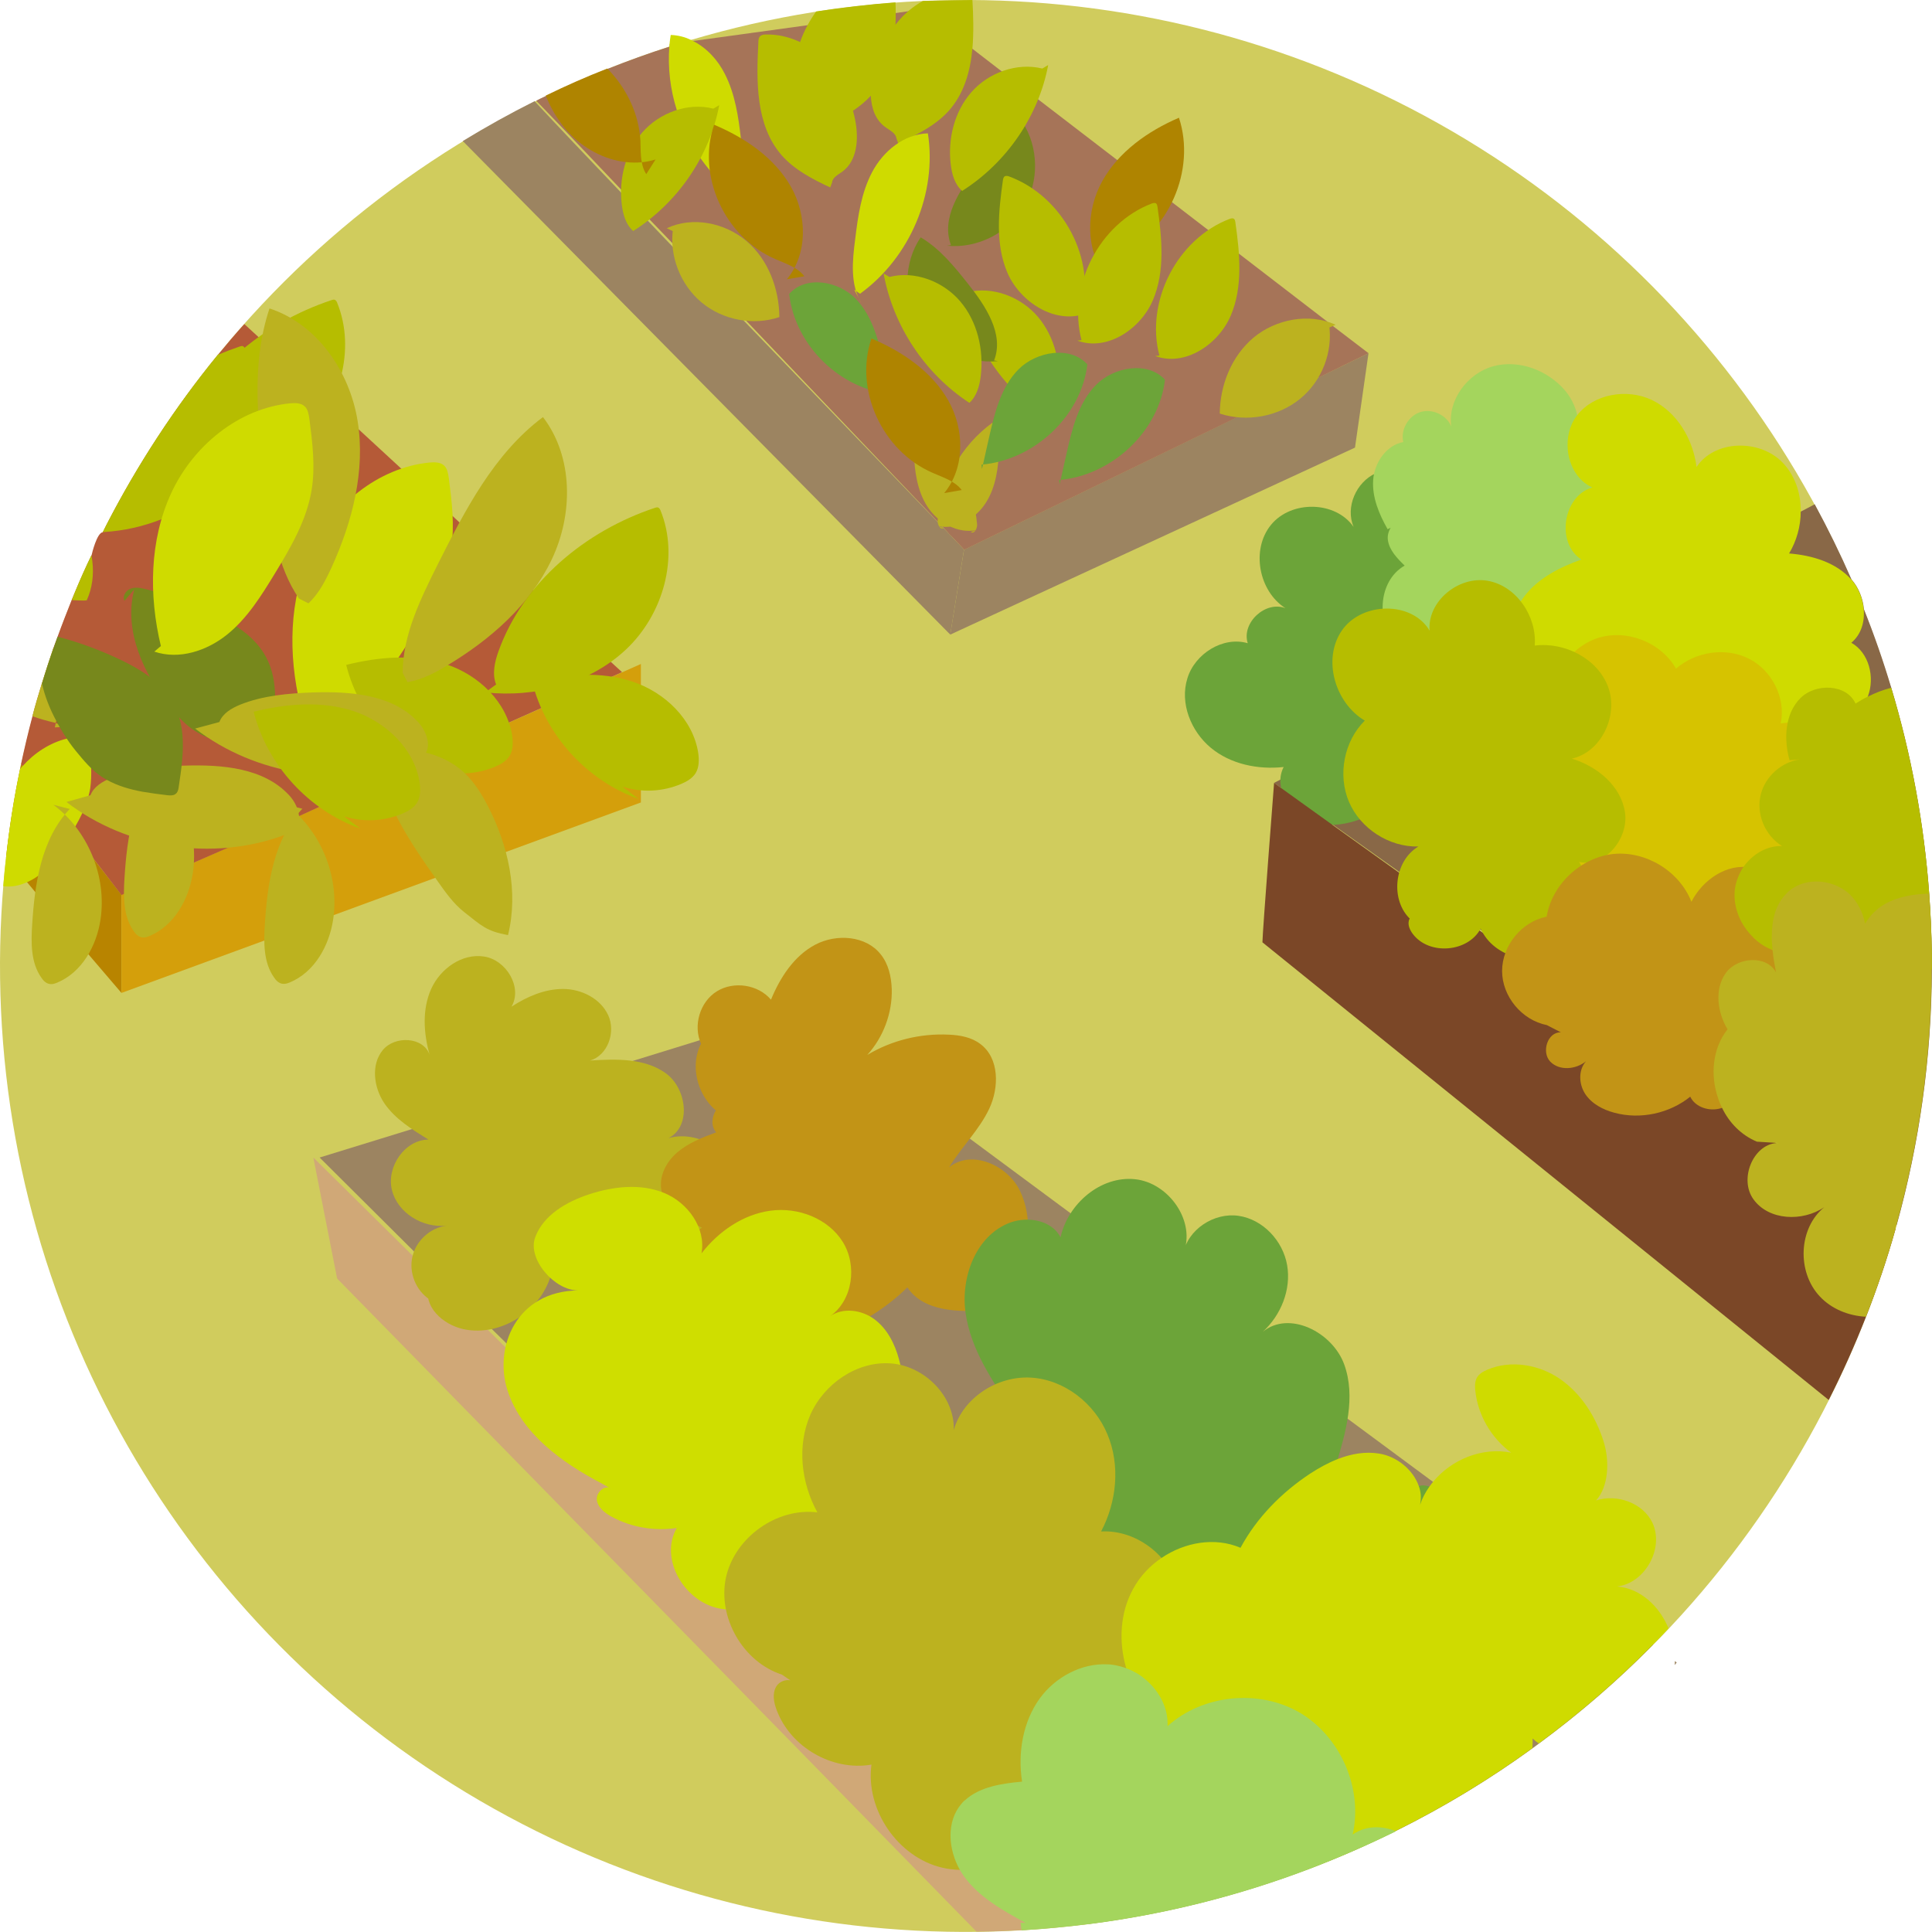 <?xml version="1.0" encoding="utf-8"?>
<!-- Generator: Adobe Illustrator 19.2.1, SVG Export Plug-In . SVG Version: 6.00 Build 0)  -->
<!DOCTYPE svg PUBLIC "-//W3C//DTD SVG 1.1//EN" "http://www.w3.org/Graphics/SVG/1.1/DTD/svg11.dtd">
<svg version="1.1" id="Livello_1" xmlns="http://www.w3.org/2000/svg" xmlns:xlink="http://www.w3.org/1999/xlink" x="0px" y="0px"
	 viewBox="0 0 828.7 828.7" style="enable-background:new 0 0 828.7 828.7;" xml:space="preserve">
<style type="text/css">
	.st0{fill:#D0CC5D;}
	.st1{fill:#B88400;}
	.st2{fill:#D49F0B;}
	.st3{fill:#B55A37;}
	.st4{fill:#77881C;}
	.st5{fill:#B6BD00;}
	.st6{fill:#CFDB00;}
	.st7{fill:#BCB21F;}
	.st8{fill:#D0A877;}
	.st9{fill:#9C8461;}
	.st10{fill:#C29416;}
	.st11{fill:#CFDE00;}
	.st12{fill:#6CA439;}
	.st13{fill:#A4D55D;}
	.st14{fill:#896847;}
	.st15{fill:#7B4727;}
	.st16{fill:#D6C300;}
	.st17{fill:#A67458;}
	.st18{fill:#AF8400;}
</style>
<g>
	<g>
		
			<ellipse transform="matrix(1 -1.290066e-02 1.290066e-02 1 -5.31 5.379)" class="st0" cx="414.3" cy="414.3" rx="414.3" ry="414.3"/>
	</g>
</g>
<g>
	<path class="st1" d="M52.1,383.8v42.1l-14.2-16.6l-22.8-26.7l-3.5-4.2l-9-10.6l0,0C4,355,6,342.3,8.6,329.9l0,0
		c0.1-0.7,0.3-1.4,0.4-2.1l0.6,0.8l17,22.1l4.4,5.8l8.9,11.6l0,0L52.1,383.8z"/>
	<polygon class="st2" points="274.9,284.8 52.1,383.8 52.1,425.9 274.9,344.2 	"/>
	<path class="st3" d="M24.7,273.1c1.9-5.3,4-10.6,6.1-15.9l1.5-3.5c2.2-5.3,4.5-10.5,7-15.6l0,0c0.1-0.6,2.3-9.7,4.8-9.8
		c0.5-1,1-2,1.5-3c13.4-26,29.4-50.5,47.8-73c3.7-4.5,7.5-9,11.4-13.3l6.1,5.6l1.3,1.2l29.7,27.4l12.1,11.1l18.1,16.7l22.1,20.4
		l2.9,2.7l31.6,29.1l0,0l33.3,30.7l4.8,4.4l-4.2,1.9l0,0l-30.4,13.5l-13.9,6.2L186.6,324l-7.9,3.5l-0.9,0.4l-14.1,6.3L137,346.1l0,0
		l-8.6,3.9l0,0l0,0l-1.8,0.8l-29,12.9l0,0L83.2,370l-26.9,12l-3.1,1.4l-1.1,0.5l-12-15.6l0,0l-8.9-11.6l-4.4-5.8l-17-22.1l-0.8-1
		c1.5-6.9,3.1-13.8,4.9-20.5c1.2-4.7,2.6-9.3,4-13.9l0,0c1.6-5.2,3.3-10.3,5-15.4L24.7,273.1z"/>
	<path class="st4" d="M57.6,252.8c-4.7,17.7,4,36.4,15.5,50.6c2.7,3.3,5.5,6.5,8.9,9c8.3,6.1,19.1,7.5,29.4,8.7
		c1.1,0.1,2.4,0.2,3.3-0.4c1.1-0.7,1.4-2.2,1.6-3.5c1.8-11.9,3.5-24.8-2.2-35.4c-4.6-8.6-13.3-14.1-22-18.4
		c-9.4-4.6-19.4-8.2-29.6-10.7c-2.1-0.5-4.4-1-6.5-0.2s-3.6,3.3-2.6,5.2L57.6,252.8z"/>
	<path class="st5" d="M74.1,204.5c-1.8-4.5-0.6-9.7,1-14.2c10.6-29.6,37.3-51.7,67.2-61.6c0.4-0.1,0.9-0.3,1.3-0.1
		c0.5,0.2,0.8,0.7,1,1.2c8.2,20.1,1.1,44.7-14.7,59.6S91,210.2,69.4,207.9L74.1,204.5z"/>
	<path class="st6" d="M128.8,302.5c-5.2-21.7-4.9-45.3,4.4-65.5s28.8-36.4,51-38.6c2.2-0.2,4.7-0.2,6.3,1.3c1.4,1.3,1.7,3.4,2,5.3
		c1.3,10.1,2.6,20.3,1,30.4c-2.1,13-8.9,24.7-15.8,36c-5.8,9.5-11.8,19.2-20.5,26.2s-20.6,10.9-31.2,7.3L128.8,302.5z"/>
	<path class="st7" d="M24.1,309.3L24.1,309.3c-0.1,0.3-0.1,0.6-0.2,0.8c-3.4-0.8-6.8-1.7-10-2.9c1.2-4.7,2.6-9.3,4-13.9l0,0
		c1.6-5.2,3.3-10.3,5-15.4C25.5,288.3,26.2,299,24.1,309.3z"/>
	<path class="st7" d="M31.1,311.6l-5.6,0.3l-2,0.1c0.2-0.6,0.3-1.2,0.4-1.8c0.2,0,0.5,0.1,0.7,0.2C26.8,310.8,29,311.2,31.1,311.6z"
		/>
	<path class="st5" d="M194.1,335.3c-22.2-7.9-39.9-27.3-45.6-50.1c14.1-3.5,29.3-4.8,43.1-0.2s25.9,16.2,28.1,30.6
		c0.4,2.9,0.4,6.1-1.1,8.6c-1.4,2.2-3.7,3.6-6.1,4.6c-7.9,3.4-17.1,3.9-25.3,1.2L194.1,335.3z"/>
	<path class="st7" d="M69.5,327c-12.2,12.9-15,31.9-16.1,49.6c-0.5,7.8-0.6,16.3,3.9,22.7c0.9,1.4,2.2,2.7,3.9,2.8
		c1,0.1,1.9-0.2,2.9-0.6c10.6-4.4,16.9-15.7,18.6-27c2.8-18.5-5.3-38.2-20.2-49.3L69.5,327z"/>
	<path class="st7" d="M94.1,309.7c1.4-3.7,5.2-5.9,8.8-7.4c9.9-4,20.8-4.9,31.5-5.3c16.1-0.5,34.1,0.9,45,12.8
		c3.7,4,6.1,10.9,2.1,14.6c-1.2,1.2-2.8,1.8-4.3,2.4c-30.9,11.4-67.4,5.8-93.5-14.3L94.1,309.7z"/>
	<path class="st7" d="M172.7,288.6c0.1-16.4,7.7-31.7,15-46.4c11.8-23.4,24.2-47.6,45.2-63.3c13.1,17.1,13,41.8,3.7,61.2
		s-26.2,34.2-44.7,45.3c-5.3,3.2-11,6.2-17.1,7.2L172.7,288.6z"/>
	<path class="st5" d="M212.8,293.6c-1.8-4.5-0.6-9.7,1-14.2c10.6-29.6,37.3-51.7,67.2-61.6c0.4-0.1,0.9-0.3,1.3-0.1
		c0.5,0.2,0.8,0.7,1,1.2c8.2,20.1,1.1,44.7-14.7,59.6s-38.9,20.8-60.5,18.5L212.8,293.6z"/>
	<path class="st6" d="M38.7,338.2c-0.2,1-0.4,2.1-0.7,3.1c-0.6,2.6-1.6,5-2.7,7.5c-0.9,1.9-1.9,3.8-3,5.7l0,0
		c-0.4,0.7-0.8,1.4-1.2,2.1c-0.6,1-1.2,2-1.8,3c-3.4,5.7-7,11.4-12.2,15.5c-0.2,0.2-0.5,0.4-0.8,0.6c-1.5,1.1-3.1,2-4.7,2.7
		c-3.3,1.5-6.8,2.2-10.2,1.7c0.3-4.1,0.7-8.2,1.2-12.3l0,0C4,355,6,342.3,8.6,329.9l0,0c0.3-0.4,0.7-0.9,1.1-1.3
		c5.1-5.7,11.7-10,19-11.8c1.5-0.4,2.9-0.6,4.4-0.8c1.3-0.1,2.8-0.1,3.8,0.8c0.8,0.8,1,2,1.2,3.2c0.4,3.1,0.8,6.3,1,9.5
		C39.2,332.5,39.1,335.3,38.7,338.2z"/>
	<path class="st7" d="M217.9,401.1c-9.3-1.7-11.3-4-18.7-9.8c-4.6-3.6-8-8.4-11.4-13.2c-12-17-24.4-35-26.5-55.7
		c13.2-2.4,27.8-0.2,37.7,8.9c4.3,4,7.5,9.1,10.2,14.3C218,362.6,222.5,382.5,217.9,401.1L217.9,401.1z"/>
	<path class="st5" d="M273.9,342.7c-22.2-7.9-39.9-27.3-45.6-50.1c14.1-3.5,29.3-4.8,43.1-0.2s25.9,16.2,28.1,30.6
		c0.4,2.9,0.4,6.1-1.1,8.6c-1.4,2.2-3.7,3.6-6.1,4.6c-7.9,3.4-17.1,3.9-25.3,1.2L273.9,342.7z"/>
	<path class="st7" d="M129.7,346.9c-12.2,12.9-15,31.9-16.1,49.6c-0.5,7.8-0.6,16.3,3.9,22.7c0.9,1.4,2.2,2.7,3.9,2.8
		c1,0.1,1.9-0.2,2.9-0.6c10.6-4.4,16.9-15.7,18.6-27c2.8-18.5-5.3-38.2-20.2-49.3L129.7,346.9z"/>
	<path class="st7" d="M38.8,341.1c1.4-3.7,5.2-5.9,8.8-7.4c9.9-4,20.8-4.9,31.5-5.3c16.1-0.5,34.1,0.9,45,12.8
		c3.7,4,6.1,10.9,2.1,14.6c-1.2,1.2-2.8,1.8-4.3,2.4C91.1,369.6,54.5,364,28.5,344L38.8,341.1z"/>
	<path class="st7" d="M128.2,256.7c-9.2-13.6-11.7-30.5-13.9-46.7c-3.6-25.9-7-52.9,1.3-77.7c20.5,6.7,34.4,27.1,37.8,48.3
		s-2.2,43-11.1,62.6c-2.6,5.7-5.5,11.4-10,15.6L128.2,256.7z"/>
	<path class="st4" d="M23,277.9c-1.8,5.1-3.5,10.2-5,15.4l0,0c1.3,5.5,3.4,10.9,6.2,16l0,0c0.2,0.3,0.4,0.7,0.5,1
		c0.3,0.5,0.6,1,0.9,1.6c1,1.7,2,3.4,3.1,5c1.5,2.3,3.2,4.5,4.9,6.5c1.8,2.2,3.6,4.3,5.6,6.2c1,1,2.2,2,3.3,2.8s2.2,1.5,3.3,2.1
		c4.7,2.6,9.9,4.1,15.3,5.1c3.6,0.6,7.2,1.1,10.7,1.5c1.1,0.1,2.4,0.2,3.3-0.4c0.3-0.2,0.5-0.4,0.7-0.6c0.6-0.8,0.8-1.9,0.9-2.9
		c0.4-2.9,0.9-5.8,1.2-8.8c0.8-7,0.9-14.1-1-20.6c-0.6-2.1-1.4-4.1-2.4-6c-2.4-4.6-6.1-8.3-10.2-11.4c-3.6-2.7-7.7-5-11.8-7
		c-8.9-4.3-18.2-7.8-27.8-10.3L23,277.9z"/>
	<path class="st5" d="M107.7,177.4c-2,11-7.3,21.6-15.1,29.8c-0.7,0.8-1.4,1.5-2.2,2.2c-6.1,5.8-13.3,10.2-21.1,13.3
		s-16.2,5-24.7,5.5c-0.2,0-0.3,0-0.5,0c0.5-1,1-2,1.5-3c13.4-26,29.4-50.5,47.8-73c3.1-1.3,6.3-2.5,9.5-3.6c0.4-0.1,0.9-0.3,1.3-0.1
		c0.3,0.1,0.5,0.4,0.7,0.6c0.1,0.2,0.2,0.4,0.3,0.6C108.7,158.5,109.3,168.2,107.7,177.4z"/>
	<path class="st6" d="M69,277.1c-5.2-21.7-4.9-45.3,4.4-65.5s28.8-36.4,51-38.6c2.2-0.2,4.7-0.2,6.3,1.3c1.4,1.3,1.7,3.4,2,5.3
		c1.3,10.1,2.6,20.3,1,30.4c-2.1,13-8.9,24.7-15.8,36c-5.8,9.5-11.8,19.2-20.5,26.2s-20.6,10.9-31.2,7.3L69,277.1z"/>
	<path class="st5" d="M154.5,355.4c-22.2-7.9-39.9-27.3-45.7-50.1c14.1-3.5,29.3-4.8,43.1-0.2c13.8,4.7,25.9,16.2,28.1,30.6
		c0.4,2.9,0.4,6.1-1.1,8.6c-1.4,2.2-3.7,3.6-6.1,4.6c-7.9,3.4-17.1,3.9-25.3,1.2L154.5,355.4z"/>
	<path class="st5" d="M32.2,253.8c2.2-5.3,4.5-10.5,7-15.6c0.2,0.8,0.3,1.7,0.4,2.5l0,0c0.7,5.7,0,11.6-2.4,16.8l-1.2,0.1
		c-1.7,0-3.5-0.1-5.2-0.2L32.2,253.8z"/>
	<path class="st7" d="M29.9,347c-12.2,12.9-15,31.9-16.1,49.6c-0.5,7.8-0.6,16.3,3.9,22.7c0.9,1.4,2.2,2.7,3.9,2.8
		c1,0.1,1.9-0.2,2.9-0.6c10.6-4.4,16.9-15.7,18.6-27c2.8-18.5-5.3-38.2-20.2-49.3L29.9,347z"/>
</g>
<g>
	<path class="st8" d="M467,825.2c-9.5,1.2-19.1,2.1-28.8,2.7c-6.1,0.3-12.3,0.6-18.5,0.6c-0.3,0-0.6,0-0.9,0l-78.9-80.7L144.6,548.4
		l-10.2-51.9l42.6,42.1l32.2,31.8l7.8,7.7l95.6,94.5l15,14.8l85.9,84.9l22.5,22.2L467,825.2z"/>
	<path class="st9" d="M709,705.5c-15.1,15.3-31.5,29.5-48.9,42.3c-0.9,0.7-1.8,1.3-2.7,2c-18.4,13.4-38,25.3-58.6,35.5
		c-12.2,6.1-24.7,11.6-37.6,16.4c-29.8,11.3-61.3,19.3-94,23.5l-31-30.9L413.9,772l-85.4-85L313,671.6l-95.6-95.2l-6.4-6.3
		l-33.4-33.3l-40.5-40.3l39.6-12.2l0,0l94.6-29.2l0,0l28.8-8.9l41.6-12.9l28.7,21.3l45.6,33.8l43.2,32L578,608.5l36.5,27L709,705.5z
		"/>
	<path class="st9" d="M719.2,713.1l-0.9,1.1c0.1-0.6,0.1-1.1,0.1-1.7L719.2,713.1z"/>
	<path class="st7" d="M184.3,557.4c-5.9-3.8-9-11.5-7.4-18.4s7.7-12.4,14.7-13.3c-10.2,1.2-21.1-5.4-23.5-15.3
		c-2.4-9.9,5.5-21.5,15.7-21.6c-7-4.3-14.2-8.7-18.9-15.5c-4.6-6.8-5.9-16.6-0.7-22.9s17.5-5.7,20.1,2.1c-2.6-9.2-3.3-19.4,0.6-28.2
		s13.3-15.5,22.8-14s16.5,13.2,11.7,21.5c6.6-4.3,14.2-7.6,22.1-7.6c7.9,0,16.1,4.1,19.4,11.3c3.3,7.2-0.2,17.2-7.8,19.4
		c11.1-0.7,23.3-1.1,32.4,5.4s11.2,22.9,1.2,27.9c11.6-3.3,25.1,4,28.8,15.4c3.7,11.5-3.2,25.3-14.5,29.3c-1.7-2.1-3.5-4.2-5.2-6.2
		c-3.2,11.8-12.9,21.6-24.6,25s-25.1,0.4-34.2-7.8c-2.8,16.5-20.2,29.1-36.7,26.5c-8.8-1.3-17.8-8.4-16.8-17.2L184.3,557.4z"/>
	<path class="st10" d="M313.4,480c-12.3-4.4-18.7-20.7-12.7-32.3c-3.5-7.8-0.5-18,6.8-22.5s17.7-2.9,23.2,3.6
		c3.9-9.5,9.9-18.8,19-23.6c9.1-4.8,21.8-3.9,28.1,4.2c3.3,4.1,4.5,9.5,4.7,14.8c0.3,10.3-3.6,20.7-10.5,28.3
		c10.5-6.3,22.8-9.3,35-8.7c4.8,0.2,9.7,1.1,13.5,4c8.2,6.1,8.1,18.7,3.8,27.8s-11.9,16.4-17.2,25.1c9.5-7.8,25.1-1,30.4,10.1
		c5.4,11.1,3.6,24.1,1.7,36.3c-0.7,4.5-1.6,9.5-5.3,12.2c-2.8,2.1-6.5,2.5-10,2.7c-12.6,0.9-27.7,0.7-34.7-9.8
		c-8.8,8.6-19.4,15.4-31,19.6c-7.2,2.6-15.2,4.3-22.6,2.1s-13.8-9.2-13-16.9c-7.9,6.1-20.9,4.2-26.7-4s-3.3-21,5.2-26.4
		c-7.3-3.4-15.5-7.8-17.3-15.6c-1.4-6.2,1.9-12.6,6.7-16.7s10.8-6.4,16.7-8.6c-4.7-5.4,1.7-15.5,8.6-13.6L313.4,480z"/>
	<path class="st11" d="M384,660.8c-7.7,3.9-16.6,4.5-25.2,5.1c-3.5,0.2-7.3,0.4-10.7-0.5c0-0.4-0.1-0.8-0.2-1.2
		c-0.7-2.2-4-3.4-5.2-1.5c1.6,1.4,3.4,2.2,5.4,2.7c0.1,1.7-0.8,3.5-1.7,5.1c-7.8,13-23.1,22.4-38,19.4s-25.7-21.3-18.1-34.5
		c-9.4,1.4-19.3-0.2-27.7-4.7c-3-1.6-6.2-4-6.6-7.4c-0.3-2.9,2.8-5.9,5.3-5.2l1.2,0.7c-0.4-0.3-0.8-0.5-1.2-0.7l-3.2-1.8
		c-17.2-9-34.4-21.4-40.4-39.9s3.8-42.6,30.3-42.9c-10.1,0.1-22-13.5-18.4-22.9c3.6-9.5,13.4-15.1,23-18.3
		c10.4-3.4,22.1-4.8,32.3-0.6s18,15.1,16,25.9c7.3-9.4,17.8-16.7,29.6-18.3c11.8-1.6,24.7,3.3,31,13.4c6.3,10.1,4.3,25.1-5.5,31.9
		c5.6-3.9,13.6-2.8,19.1,1.3s8.7,10.5,10.5,17.1c4.3,15.4,1.7,32.7-7.1,46.1c7.4-4.4,17.8,2.6,18.7,11.2
		C398.1,648.9,391.7,656.9,384,660.8z"/>
	<path class="st11" d="M261.3,638c0.4,0.1,0.8,0.3,1.2,0.7L261.3,638z"/>
	<path class="st11" d="M348.1,665.4c-2-0.5-3.8-1.3-5.4-2.7c1.2-1.9,4.5-0.7,5.2,1.5C348,664.6,348.1,665,348.1,665.4z"/>
	<path class="st12" d="M434.5,605.3c-8.9-12.9-18-26.4-20.3-41.9s4.4-33.5,19.1-39c7.7-2.8,17.8-1,21.6,6.3
		c3.2-14.4,17.2-26.4,31.9-24.9s26.4,18.4,20.7,32c1.9-10.4,13.2-17.8,23.7-16.3s19.1,10.7,20.9,21.2s-2.7,21.5-10.5,28.6
		c11.3-9.4,30,0.1,35,14s0.7,29.1-3.6,43.2c9.8-3.4,21.6,0.4,27.6,8.8s5.8,20.8-0.6,28.9c-2.6-8.3-1-17.8,4-24.9
		c1.3-1.8,2.9-3.5,5-4c2-0.5,4.1,0.2,5.9,1.1c12.4,6.4,14.1,25,6.2,36.5c-7.9,11.5-22.2,16.8-36,18.7c-12.6,1.7-26.6,0.7-36.4-7.5
		c1,8.9-4,17.7-11.1,23.2s-16,8-24.8,9.6c-13.2,2.3-27.9,2.1-38.7-5.9c-10.8-8-14.5-26.1-4.2-34.8c-9,6.8-19.6,11.6-30.6,13.9
		c-9.1,1.9-18.9,2-27.4-1.7c-8.6-3.6-15.6-11.6-16.5-20.9c-0.9-9.8,5.3-19.1,13.4-24.5s18-7.6,27.7-9.1c-8.8-3.8-15.2-12.8-16-22.4
		c-0.4-5.3,1-11,5.1-14.4c4-3.4,11-3.5,14.1,0.7L434.5,605.3z"/>
	<path class="st7" d="M335.4,718.3c-16.7-5.4-27.7-24.5-24-41.7c3.8-17.2,21.8-30,39.2-27.9c-7-12.7-8.8-28.6-3-41.9
		c5.9-13.3,20-23,34.4-22c14.5,1,27.6,14.1,27.1,28.6c3.9-13.8,18.6-23.3,33-22.5s27.4,11,32.9,24.3c5.6,13.3,4,29-2.7,41.7
		c15.8-0.9,31.2,11.6,33.5,27.2s-8.8,32.1-24.2,35.8c13.1,3.8,19.8,20.3,15.2,33.1c-4.6,12.8-18,21.1-31.6,22.4
		c-4.7,0.4-9.4,0.1-14.1-0.1c-6.4,18.5-27.9,30.3-47,25.8c-19-4.5-32.9-24.8-30.3-44.2c-16.8,2.9-34.8-7.5-40.7-23.5
		c-1.2-3.2-1.9-6.9-0.2-9.9s6.6-4,8.4-1.2L335.4,718.3z"/>
	<path class="st6" d="M715.7,698.5c-2.2,2.4-4.5,4.7-6.8,7c-15.1,15.3-31.5,29.5-48.9,42.3c-0.9-0.6-1.8-1.3-2.6-2.1
		c0,1.4,0,2.7-0.1,4.1c-18.4,13.4-38,25.3-58.6,35.5c-12.2,6.1-24.7,11.6-37.6,16.4c-0.6-0.4-1.2-0.7-1.9-1.2
		c-9.7-6.5-15.5-19.5-10.8-30.2c-3.5,4.6-11.5,4.4-14.9-0.3c-3.2-4.5-1.1-11.6,3.9-13.9c-13.6-1.3-27.1-6.4-37.5-15l0,0
		c-0.4-0.3-0.8-0.7-1.1-1c-0.4-0.3-0.7-0.7-1.1-1c-2.2-2-4.3-4.3-6.1-6.7c-2.7-3.4-4.9-7.2-6.6-11.2c-0.3-0.7-0.6-1.4-0.8-2.1
		c-0.2-0.4-0.3-0.8-0.4-1.2c-0.3-0.9-0.6-1.8-0.8-2.6c-3.2-11.2-2.6-23.5,3-33.7c2.9-5.4,7.2-10,12.3-13.4c9.9-6.7,22.8-9,33.8-4.3
		c7-13,17.7-23.8,30-31.9c3.7-2.4,7.7-4.6,11.8-6.2c5.7-2.2,11.7-3.3,17.7-2.3c7.6,1.2,14.6,7,17,14c0.9,2.5,1.1,5.2,0.5,8
		c0.9-2.8,2.3-5.4,4-7.8c0.5-0.7,1-1.4,1.6-2.1c7.9-9.6,21.1-15,33.5-12.5c-8.5-6.2-14.3-16.1-15.4-26.6c-0.2-1.7-0.2-3.6,0.5-5.2
		c0.9-1.9,2.8-3,4.7-3.8c10.1-4.3,22.3-2.2,31.3,4.1s15.2,16.1,18.5,26.6c2.7,8.4,2.2,19.5-3.2,25.4c8.9-2.9,20.1,1,24.2,9.6
		c5.1,11-3.2,25.9-15.2,27.3C703.7,681.3,711.8,689,715.7,698.5z"/>
	<path class="st13" d="M561.3,801.8c-29.8,11.3-61.3,19.3-94,23.5H467c-9.5,1.2-19.1,2.1-28.8,2.7c-0.2-1.1-0.3-2.2-0.4-3.3l2.1,0.1
		c-9.8-5.4-20-11-26.5-20.1c-0.6-0.8-1.1-1.7-1.6-2.5c-5.1-8.9-6-20.8,0.6-28.5c0.3-0.4,0.7-0.8,1.1-1.2c0.1-0.1,0.2-0.2,0.4-0.3
		c6.3-5.8,15.8-7.2,24.5-8c-1.9-12.3,0.3-25.6,7.6-35.7c6.6-9.1,17.9-15.2,29.1-14.6l0,0c1.2,0,2.3,0.2,3.5,0.4
		c1.5,0.3,2.9,0.7,4.3,1.2c1.7,0.6,3.3,1.4,4.9,2.3c0.9,0.6,1.9,1.2,2.7,1.9l0,0c6.4,5,10.7,12.6,10.3,20.7
		c15.1-13.6,39.2-16,56.7-5.8c17.5,10.3,27.2,32.5,22.7,52.3c5.6-3.9,12.5-3.9,18.6-1.4C586.7,791.4,574.1,796.9,561.3,801.8z"/>
</g>
<g>
	<path class="st14" d="M828.6,415.9c-0.1,38-5.4,74.8-15.1,109.7L764,490.4l0,0l-23-16.2l-4-2.8l0,0L652.2,411l0,0l-5.7-4.1l-11-7.8
		l-0.6-0.4L600.2,374l-28.4-20.2L549.5,338l-3-2.2c0,0,0.9-0.5,2.7-1.4c4.7-2.4,15.2-7.8,29.5-15.1c16.9-8.7,38.9-20,62.4-32
		c1.1-0.6,2.2-1.2,3.3-1.7c0.1-0.1,0.3-0.1,0.4-0.2c1.9-1,3.8-2,5.7-2.9c2.1-1.1,4.1-2.1,6.2-3.2c1.7-0.9,3.3-1.7,5-2.6l0,0
		c17.4-8.9,35-18,51.3-26.4c24-12.4,45.3-23.4,59.5-30.9c2.1-1.1,4.1-2.1,5.9-3.1c5.7,10.5,11,21.3,15.8,32.3l0,0
		c0.1,0.1,0.1,0.1,0.2,0.2c2.9,3.4,4.7,8,5.1,12.5c4.4,11,8.3,22.2,11.7,33.6c8.5,28.3,14.1,58,16.3,88.6c0.6,8.4,1,16.9,1.1,25.5
		C828.6,411.3,828.6,413.6,828.6,415.9z"/>
	<path class="st12" d="M601.2,342.2c-10.1,6.2-21.2,12.6-33.1,11.5s-22.9-14.1-17.5-24.7c-11,1.2-22.8-1.2-31.3-8.3
		s-13.3-19.1-10-29.7c3.2-10.6,15.3-18.2,25.9-15.1c-2.8-8.8,7.7-18.4,16.2-15c-11.5-7.3-14.9-25.2-6.2-35.8s27.6-10.3,35.4,0.9
		c-3.6-8.5,1.1-19.2,9.5-23s19.1-0.7,24.7,6.5c5.7,7.2,6.3,17.8,2.2,26.1c11.6,0.6,22.5,8.1,27.3,18.7c4.8,10.6,3.1,23.8-4.1,32.8
		c12.2,2.9,20.6,16.8,17.4,29s-17.2,20.3-29.3,17c-0.5,6.3-5,12.2-11,14.3c-6,2.1-13.2,0.4-17.5-4.2L601.2,342.2z"/>
	<path class="st15" d="M813.1,527c-3.6,12.9-7.9,25.5-12.7,37.8c-4.8,12.2-10.1,24.1-16,35.7L541.5,404.2c0-4,5-68.4,5-68.4l3,2.2
		l22,15.8l0,0l28.6,20.5l34.5,24.8l0,0l1.3,0.9l0,0l10.3,7.4l4.6,3.3l86.8,62.3l0,0l2.4,1.7l21.8,15.6l0.1,0.1l0,0L813.1,527z"/>
	<path class="st13" d="M595.2,227c-3.7-6.5-6.7-13.7-6.2-21.1s5.6-14.9,12.9-16.3c-1.2-5.2,2.1-11.1,7.2-12.8
		c5.1-1.7,11.3,1.1,13.4,6.1c-1.6-11.3,7-22.8,18-25.8s23.4,1.7,30.8,10.4c6.2,7.3,8.5,19.5,1.2,25.7c8.6-1.3,17.7-1.2,25.8,2.1
		s14.9,10.4,16.4,19c1.4,8.6-3.8,18.3-12.3,20.4c7.5,6.8,13.5,16.9,11.2,26.8c-2.7,11.8-15.5,18-27.2,21.2c-9.1,2.5-18.5,4-28,4.7
		c-9,0.6-20.8-1.7-22.1-10.7c-10.3,8.5-26.9,9.4-36.6,0.2s-8.8-27.7,2.8-34.3c-3.2-3.1-6.6-6.6-7.2-11s3.3-9.6,7.6-8.4L595.2,227z"
		/>
	<path class="st6" d="M801.2,298.7c-0.2,0.5-0.4,1-0.7,1.5c-2.2,4.5-5.8,8-10,10.5c-3.7,2.2-8,3.7-12.3,4.3
		c-3.7,0.5-7.4,0.6-10.9,1.7c-0.4,0.1-0.8,0.3-1.1,0.4c-3.2,1.3-6,3.4-9,5.1c-10.7,6.5-24.1,9.3-35.9,5.3s-21.3-15.8-20.5-28.2
		c-2.8,3.4-6.3,6.2-10.2,8.3c-7.6,4-16.7,5.4-25.2,3.6c-2.5-0.5-4.9-1.3-7.2-2.3c-1.2-0.5-2.4-1.1-3.5-1.8
		c-6.6-4-12.2-11.3-10.9-18.8c0-0.1,0-0.1,0-0.2c0.2-0.8,0.4-1.6,0.8-2.4c0-0.1,0.1-0.2,0.2-0.3c1.1-2,2.8-3.6,4.8-4.7
		c-3.1-7.2-1.5-15.9,2.7-22.7c0.5-0.8,1-1.5,1.6-2.3c6-7.8,15.2-12.4,24.4-15.7c-11-7.1-7.9-27.3,4.7-30.9
		c-6.2-2.8-9.8-9.2-10.5-15.9c-0.5-5.2,0.6-10.5,3.7-14.7c0.1-0.1,0.2-0.3,0.3-0.4c7.2-9.2,21.4-11.6,32.1-6.5
		c10.8,5.2,17.6,16.8,19.1,28.7c7.8-11.7,27-12,36.8-2c5.4,5.5,8,13.2,7.9,21.1c0,6.3-1.8,12.7-5,18c9.9,0.8,20.1,3.8,26.7,11.2l0,0
		c0.1,0.1,0.1,0.1,0.2,0.2c2.9,3.4,4.7,8,5.1,12.5c0.5,5.5-1.1,10.9-5.3,14.4C801.7,280,804.3,290.5,801.2,298.7z"/>
	<path class="st16" d="M666,305.9c-2.4-13.1,5.9-27.3,18.4-31.9s27.9,1.2,34.5,12.8c8.4-7.3,21.2-9.3,31.2-4.3s16,17,13.7,27.8
		c10-1.3,20.6-2.5,29.8,1.6s15.9,15.5,11.3,24.5c-3.6,6.8-12.1,9.5-19.8,9.3c2.5,11.1,2.6,22.9-1.5,33.5s-13,19.6-24.1,22
		c-8.1,1.8-19.1-3.2-17.7-11.3c-2.4,11.9-15.2,20.6-27.1,18.5s-20.9-14.7-19.1-26.7c-11,4.7-24.2,6.1-34.9,0.7
		c-10.7-5.5-17.5-19.1-12.8-30.1c4.8-11.2,18.1-15.4,29.8-18.4c-5.3-4.3-10.9-9.1-12.6-15.8c-1.7-6.6,2.9-15.2,9.8-14.6L666,305.9z"
		/>
	<path class="st5" d="M605.2,394.5c-9.1-8.2-7.3-25.2,3.2-31.4c-12.6,0.3-24.9-7.7-29.8-19.2c-4.9-11.6-2.1-26,6.8-34.8
		c-12.8-7.6-18.3-26.4-9.8-38.7s30-12.7,37.6,0.1c-1-12.6,12.4-23.5,24.8-21.4c12.4,2.1,21.3,15.3,20.3,27.8
		c12.9-1.6,27,5.6,31.5,17.8s-2.9,27.9-15.6,30.7c10.9,3.3,21.1,11.7,22.8,23s-8.6,23.8-19.7,21.3c7.5,11.9,5,29.5-6.5,37.6
		s-30,3.9-35.7-9c-5.4,10.2-22.1,11.6-29.1,2.3c-1.2-1.6-2.2-3.7-1.7-5.7s3.2-3.3,4.8-2L605.2,394.5z"/>
	<path class="st10" d="M663.5,439.7c-10.7-2.1-19.2-12.3-19.2-23.2s8.4-21.2,19.1-23.3c2.3-13.9,14.7-25.4,28.6-26.9
		c14-1.4,28.4,7.4,33.5,20.5c4.8-9.4,15.3-16.7,25.7-14.6s17.1,16.2,10.2,24.3c9.9,1.4,17.5,11.9,15.7,21.8
		c-1.8,9.8-12.7,17-22.4,14.8c2.9,11,0.9,23.3-5.3,32.8c-2.7,4.2-6.5,8.1-11.4,9.5c-4.8,1.4-10.8-0.4-13-5
		c-8.9,7.2-21.4,9.9-32.5,6.9c-4.9-1.3-9.7-3.8-12.5-8s-3.1-10.3,0.3-14.1c-4.4,3.6-11.5,4.2-15.4,0.1c-3.8-4.1-1.1-12.7,4.6-12.5
		L663.5,439.7z"/>
	<path class="st5" d="M828.6,415.9c-7.6,0.7-15.2,0.8-22.7,0.5c-3.2-0.2-6.8-0.5-9-2.9c-1.9-2-2.5-5.3-5.1-6.4c-2-0.8-4.2,0-6.3,0.8
		c-2.9,1-5.9,1.7-9,2c-5.5,0.5-11.1-0.2-16.1-2.3c-1.2-0.5-2.3-1.1-3.5-1.7c-2.2-1.3-4.3-3-6-5l0,0c-5-5.4-7.7-12.8-6.7-19.9
		c0.5-3.2,1.8-6.4,3.6-9.1c3.8-5.4,9.9-9.2,16.6-9c-7.4-4.5-11.3-14-9.1-22.3c2-7.7,9-13.8,16.8-14.9l-4.5,0.4
		c-0.8-2.8-1.3-5.9-1.4-8.9c-0.1-2.4,0.1-4.9,0.6-7.2c0.8-3.9,2.5-7.5,5.3-10.4c6.5-6.7,20-6.3,23.8,2.2c1.7-1.1,3.4-2.1,5.3-3
		c3.2-1.6,6.5-2.9,10-3.8c8.5,28.3,14.1,58,16.3,88.6c0.6,8.4,1,16.9,1.1,25.5C828.6,411.3,828.6,413.6,828.6,415.9z"/>
	<path class="st7" d="M813.1,527c-3.6,12.9-7.9,25.5-12.7,37.8c-7.5-0.4-14.8-3.3-19.9-8.8c-9.8-10.5-9.1-29.2,2-38.2
		c-9.3,6.3-23.8,5.8-30.4-3.4c-6.2-8.6-0.2-23.3,9.8-24.1l0,0c0.4,0,0.8,0,1.2,0l-1.4-0.1l-8.1-0.5c-6.7-2.8-11.9-8.1-15-14.6
		c-0.3-0.7-0.7-1.5-1-2.2l0,0c-0.2-0.5-0.4-1.1-0.6-1.7l0,0c-3.5-9.9-2.5-21.5,4-29.7c-4.4-7.3-5.7-17.3-0.7-24.2
		c5-6.9,17.5-7.7,21.5-0.2c-0.6-3.1-1.2-6.4-1.5-9.7c-0.2-2.2-0.4-4.3-0.3-6.5c0.1-5.5,1.1-10.7,4-14.9c0.8-1.2,1.8-2.3,2.9-3.4
		c4.5-4.1,10.9-5.3,16.8-4c3.6,0.8,7.1,2.5,9.8,5.1c3.4,3.3,5.6,7.8,6.5,12.5c2-3.5,5.1-6.5,8.6-8.5c5.8-3.2,12.3-4.2,18.8-4.4
		c0.6,8.4,1,16.9,1.1,25.5c0,2.3,0,4.7,0,7c-0.1,38-5.4,74.8-15.1,109.7L813.1,527z"/>
</g>
<g>
	<path class="st9" d="M413.5,235.7L413.5,235.7l-5.9,36.5L198.5,60.5c10-6.1,20.2-11.8,30.8-17.1c9,9.7,22.1,23.5,37.1,39.2
		c3.7,3.9,7.5,7.9,11.4,12c3.5,3.7,7.1,7.4,10.7,11.2c9.9,10.3,20.1,21,30.3,31.5c33.7,35,66.7,69.3,83.4,86.6
		c0.6,0.7,1.2,1.3,1.8,1.9c0.2,0.2,0.3,0.3,0.5,0.5c0.1,0.1,0.1,0.1,0.2,0.2c0.8,0.8,1.6,1.6,2.3,2.4l0.9,0.9
		C411.5,233.6,413.5,235.7,413.5,235.7z"/>
	<polygon class="st9" points="413.5,235.8 587,151.5 581.2,192 407.6,272.2 	"/>
	<path class="st17" d="M587,151.5L565.5,162l-34.9,17l0,0l-117,56.8l0,0l0,0l-5-5.3l-0.7-0.7l-0.9-0.9l-0.5-0.6l-1.7-1.8l-0.2-0.2
		l-0.5-0.5l-1.9-2l0,0l-82.3-86.4l0,0l-31.5-33.1L278.5,94l-12.1-12.7l-23-24.2L230,43.2c1.4-0.7,2.7-1.4,4.1-2
		c8.6-4.2,17.4-8.1,26.4-11.6c8.8-3.5,17.6-6.7,26.7-9.6c0-0.4,0.1-0.7,0.1-1.1l6-0.8l0,0l3.8-0.5l49.4-6.8l37.7-5.2l5.6-0.8
		l5.4-0.7l22,16.9l12.7,9.8l15.5,11.9l34,26.1l23.4,18l15.6,12l13,10l38.1,29.3l2.3,1.8L587,151.5z"/>
	<path class="st5" d="M412.3,123.9c4.1,22.5,17.7,43,36.8,55.5c3.2-2.9,4.4-7.4,4.9-11.7c1.3-11.2-1.5-23.2-8.8-31.8
		s-19.5-13.3-30.4-10.5L412.3,123.9z"/>
	<path class="st5" d="M356.1,80.4c-7.7-3.6-15.4-7.6-20.9-13.9c-11.1-12.8-10.8-31.6-9.9-48.5c0-0.9,0.1-1.9,0.8-2.5
		c0.6-0.6,1.6-0.7,2.5-0.7c9.6-0.2,19,4.3,25.6,11.2s10.7,16,12.6,25.4c1.6,8,1,17.6-5.6,22.3c-1.8,1.3-4.1,2.4-4.3,4.6L356.1,80.4z
		"/>
	<path class="st4" d="M407.9,105.1c-4.3-11.3,3.5-23.3,10.9-32.9c5.7-7.4,11.6-15,19.7-19.9c7.1,10.8,7.3,25.7,0.6,36.7
		s-20,17.7-32.9,16.4L407.9,105.1z"/>
	<path class="st18" d="M474.5,118.6c-9.1-11.3-8.7-28.3-1.7-40.9s19.6-21.5,32.9-27.2c7.4,22.5-4.5,49.6-26.1,59.2
		c-4.5,2-9.6,3.6-12.4,7.6L474.5,118.6z"/>
	<path class="st12" d="M382.5,169.1c-22.1-2-41.5-20.9-44-43c7.1-8.1,21.2-5.6,28.6,2.1c7.5,7.8,10,18.9,12.3,29.4
		c1,4.5,1.9,9,2.9,13.4L382.5,169.1z"/>
	<path class="st6" d="M315.4,87.9l1.4-2.8C316.4,86,315.9,87,315.4,87.9z"/>
	<path class="st6" d="M317.7,82.5c-0.6,0.4-1.2,0.9-1.8,1.3c-4.2-3.2-8.1-6.8-11.5-10.8c-1.4-1.7-2.7-3.4-4-5.2
		c-4.4-6.3-7.8-13.3-10.1-20.6c-2.8-8.8-3.9-18.1-3.2-27.3c0-0.4,0.1-0.7,0.1-1.1c0.1-1.3,0.3-2.5,0.5-3.8c3,0.1,5.9,0.8,8.6,2.1
		l0,0c0.3,0.1,0.5,0.2,0.8,0.4c5.9,2.9,10.8,8.2,13.8,14.2c4.4,8.6,5.8,18.2,6.9,27.7c0.1,0.4,0.1,0.8,0.2,1.2
		C318.9,67.8,319.7,75.5,317.7,82.5z"/>
	<path class="st6" d="M317.7,82.5c0.2-0.2,0.4-0.3,0.6-0.5l-1.5,3.1C317.1,84.2,317.4,83.3,317.7,82.5z"/>
	<path class="st5" d="M497.3,152.5c-6.1-23.2,7.6-50,30.1-58.6c0.6-0.2,1.3-0.4,1.8-0.1s0.6,1,0.7,1.6c1.9,13.4,3.3,27.6-2,40
		s-19.7,22-32.4,17.3L497.3,152.5z"/>
	<path class="st7" d="M404.8,226.5c-1.5,1-2.8-1.6-2.6-3.4c1.3-16.4,10.1-32.1,23.5-41.8c2.7,2.8,3,7.2,2.8,11.1
		c-0.2,8.1-1.3,16.4-5.6,23.2s-12.5,11.7-20.3,10.1L404.8,226.5z"/>
	<path class="st7" d="M286,97.9c11-5.2,24.9-2.4,34.2,5.5s14,20.4,14.1,32.6c-11.2,3.8-24.3,1.3-33.4-6.3s-13.9-20-12.2-31.7
		c0.8,0.8,1.6,1.5,2.3,2.3L286,97.9z"/>
	<path class="st5" d="M308.5,45.1c-4.1,21.8-17.7,41.8-36.9,54c-3.2-2.8-4.4-7.2-4.9-11.4c-1.3-10.9,1.5-22.5,8.8-30.9
		s19.5-13,30.5-10.2L308.5,45.1z"/>
	<path class="st5" d="M417.1,0c0.4,6.8,0.6,13.9,0,20.8c-0.9,9.9-3.6,19.4-10.2,26.8c-4,4.4-9,7.6-14.4,10.4
		c-2.4,1.2-4.8,2.4-7.2,3.5l-0.1-0.2l-0.7-2c-0.3-2.2-2.7-3.3-4.5-4.6c-4.5-3.1-6.2-8.2-6.5-13.7c-0.1-2.9,0.1-5.8,0.7-8.6
		c1.6-7.8,4.8-15.4,9.8-21.7c1-1.3,2.1-2.5,3.2-3.7c0.8-0.8,1.7-1.6,2.6-2.4c1.9-1.6,3.9-3,6.1-4.2L417.1,0z"/>
	<path class="st4" d="M426.4,154.6c4.4-11.3-3.6-23.3-11.2-32.9c-5.9-7.4-12-15-20.3-19.9c-7.3,10.8-7.6,25.7-0.7,36.7
		s20.6,17.7,33.9,16.4L426.4,154.6z"/>
	<path class="st18" d="M337.5,119.8c9.1-11,8.7-27.5,1.7-39.8s-19.6-20.9-32.9-26.5c-7.5,21.8,4.5,48.2,26.2,57.6
		c4.5,2,9.6,3.5,12.5,7.4L337.5,119.8z"/>
	<path class="st12" d="M454.3,205.9c22.8-2,42.8-20.9,45.4-43c-7.3-8.1-21.8-5.6-29.5,2.1c-7.7,7.8-10.3,18.9-12.7,29.4
		c-1,4.5-2,9-3,13.4L454.3,205.9z"/>
	<path class="st6" d="M366.4,124.2c0.8,0.6,1.6,1.2,2.5,1.8c21.5-15.6,33.1-43.1,29.1-68.8c-10.3,0.3-19.2,7.7-23.9,16.6
		s-6.1,19-7.3,28.9c-1.2,9.3-2.2,19.3,2.7,27.4L366.4,124.2z"/>
	<path class="st5" d="M463.9,134.3c6.3-23.2-7.9-50-31-58.6c-0.6-0.2-1.3-0.4-1.9-0.1c-0.5,0.3-0.7,1-0.8,1.6
		c-1.9,13.4-3.4,27.6,2,40c5.5,12.4,20.3,22,33.4,17.3L463.9,134.3z"/>
	<path class="st7" d="M416.4,228.2c1.5,1,2.9-1.6,2.7-3.4c-1.4-16.4-10.5-32.1-24.2-41.8c-2.8,2.8-3.1,7.2-2.9,11.1
		c0.3,8.1,1.4,16.4,5.8,23.2s12.8,11.7,21,10.1L416.4,228.2z"/>
	<path class="st7" d="M572.9,139.3c-11.4-5.2-25.7-2.4-35.2,5.5c-9.5,8-14.4,20.4-14.5,32.6c11.6,3.8,25.1,1.3,34.4-6.3
		c9.4-7.6,14.2-20.1,12.5-31.8c-0.8,0.8-1.6,1.5-2.4,2.3L572.9,139.3z"/>
	<path class="st5" d="M379,117.3c4.1,22.5,17.7,43,36.8,55.5c3.2-2.9,4.4-7.4,4.9-11.7c1.3-11.2-1.5-23.2-8.8-31.8
		s-19.5-13.3-30.4-10.5L379,117.3z"/>
	<path class="st18" d="M275.3,69.6c-2.3,0.2-4.6,0.2-6.9-0.1c-9.2-1-18.2-5.9-24.6-12.8c-0.5-0.5-1-1.1-1.4-1.6
		c-3.5-4.2-6.3-9-8.3-14.1c8.6-4.2,17.4-8.1,26.4-11.6c7.6,7.7,12.8,17.8,14,28.6c0.1,0.8,0.1,1.5,0.2,2.3
		C274.8,63.5,274.7,66.7,275.3,69.6z"/>
	<path class="st18" d="M281.2,68.4l-4,6.3c-1-1.5-1.6-3.3-1.9-5.1C277.3,69.4,279.2,69,281.2,68.4z"/>
	<path class="st5" d="M463.9,145.9c-6.1-23.2,7.6-50,30.1-58.6c0.6-0.2,1.3-0.4,1.8-0.1s0.6,1,0.7,1.6c1.9,13.4,3.3,27.6-2,40
		s-19.7,22-32.4,17.3L463.9,145.9z"/>
	<path class="st5" d="M449.6,27.9c-4.1,21.8-17.7,41.8-36.9,54c-3.2-2.8-4.4-7.2-4.9-11.4c-1.3-10.9,1.5-22.5,8.8-30.9
		s19.5-12.9,30.5-10.2L449.6,27.9z"/>
	<path class="st5" d="M384.2,5.4c0,1.8,0,3.5-0.1,5.3c-0.6,11.2-3,22-10.5,30.3c-2.3,2.5-4.9,4.6-7.7,6.5c-4.3,2.9-9.1,5.2-13.9,7.4
		l-0.7-2.2c-0.3-2.2-2.7-3.3-4.5-4.6c-6.8-4.7-7.4-14.3-5.8-22.3c0.5-2.6,1.2-5.2,2.2-7.8c0.9-2.6,2-5,3.3-7.4
		c1.1-2,2.3-3.9,3.6-5.7l0,0c11.2-1.7,22.5-3,34-3.9C384.2,2.5,384.2,4,384.2,5.4z"/>
	<path class="st18" d="M405,211.5c9.1-11,8.7-27.5,1.7-39.8s-19.6-20.9-32.9-26.5c-7.5,21.8,4.5,48.2,26.2,57.6
		c4.5,2,9.6,3.5,12.5,7.4L405,211.5z"/>
	<path class="st12" d="M421,199.3c22.8-2,42.8-20.9,45.4-43c-7.3-8.1-21.8-5.6-29.5,2.1c-7.7,7.8-10.3,18.9-12.7,29.4
		c-1,4.5-2,9-3,13.4L421,199.3z"/>
</g>
</svg>

